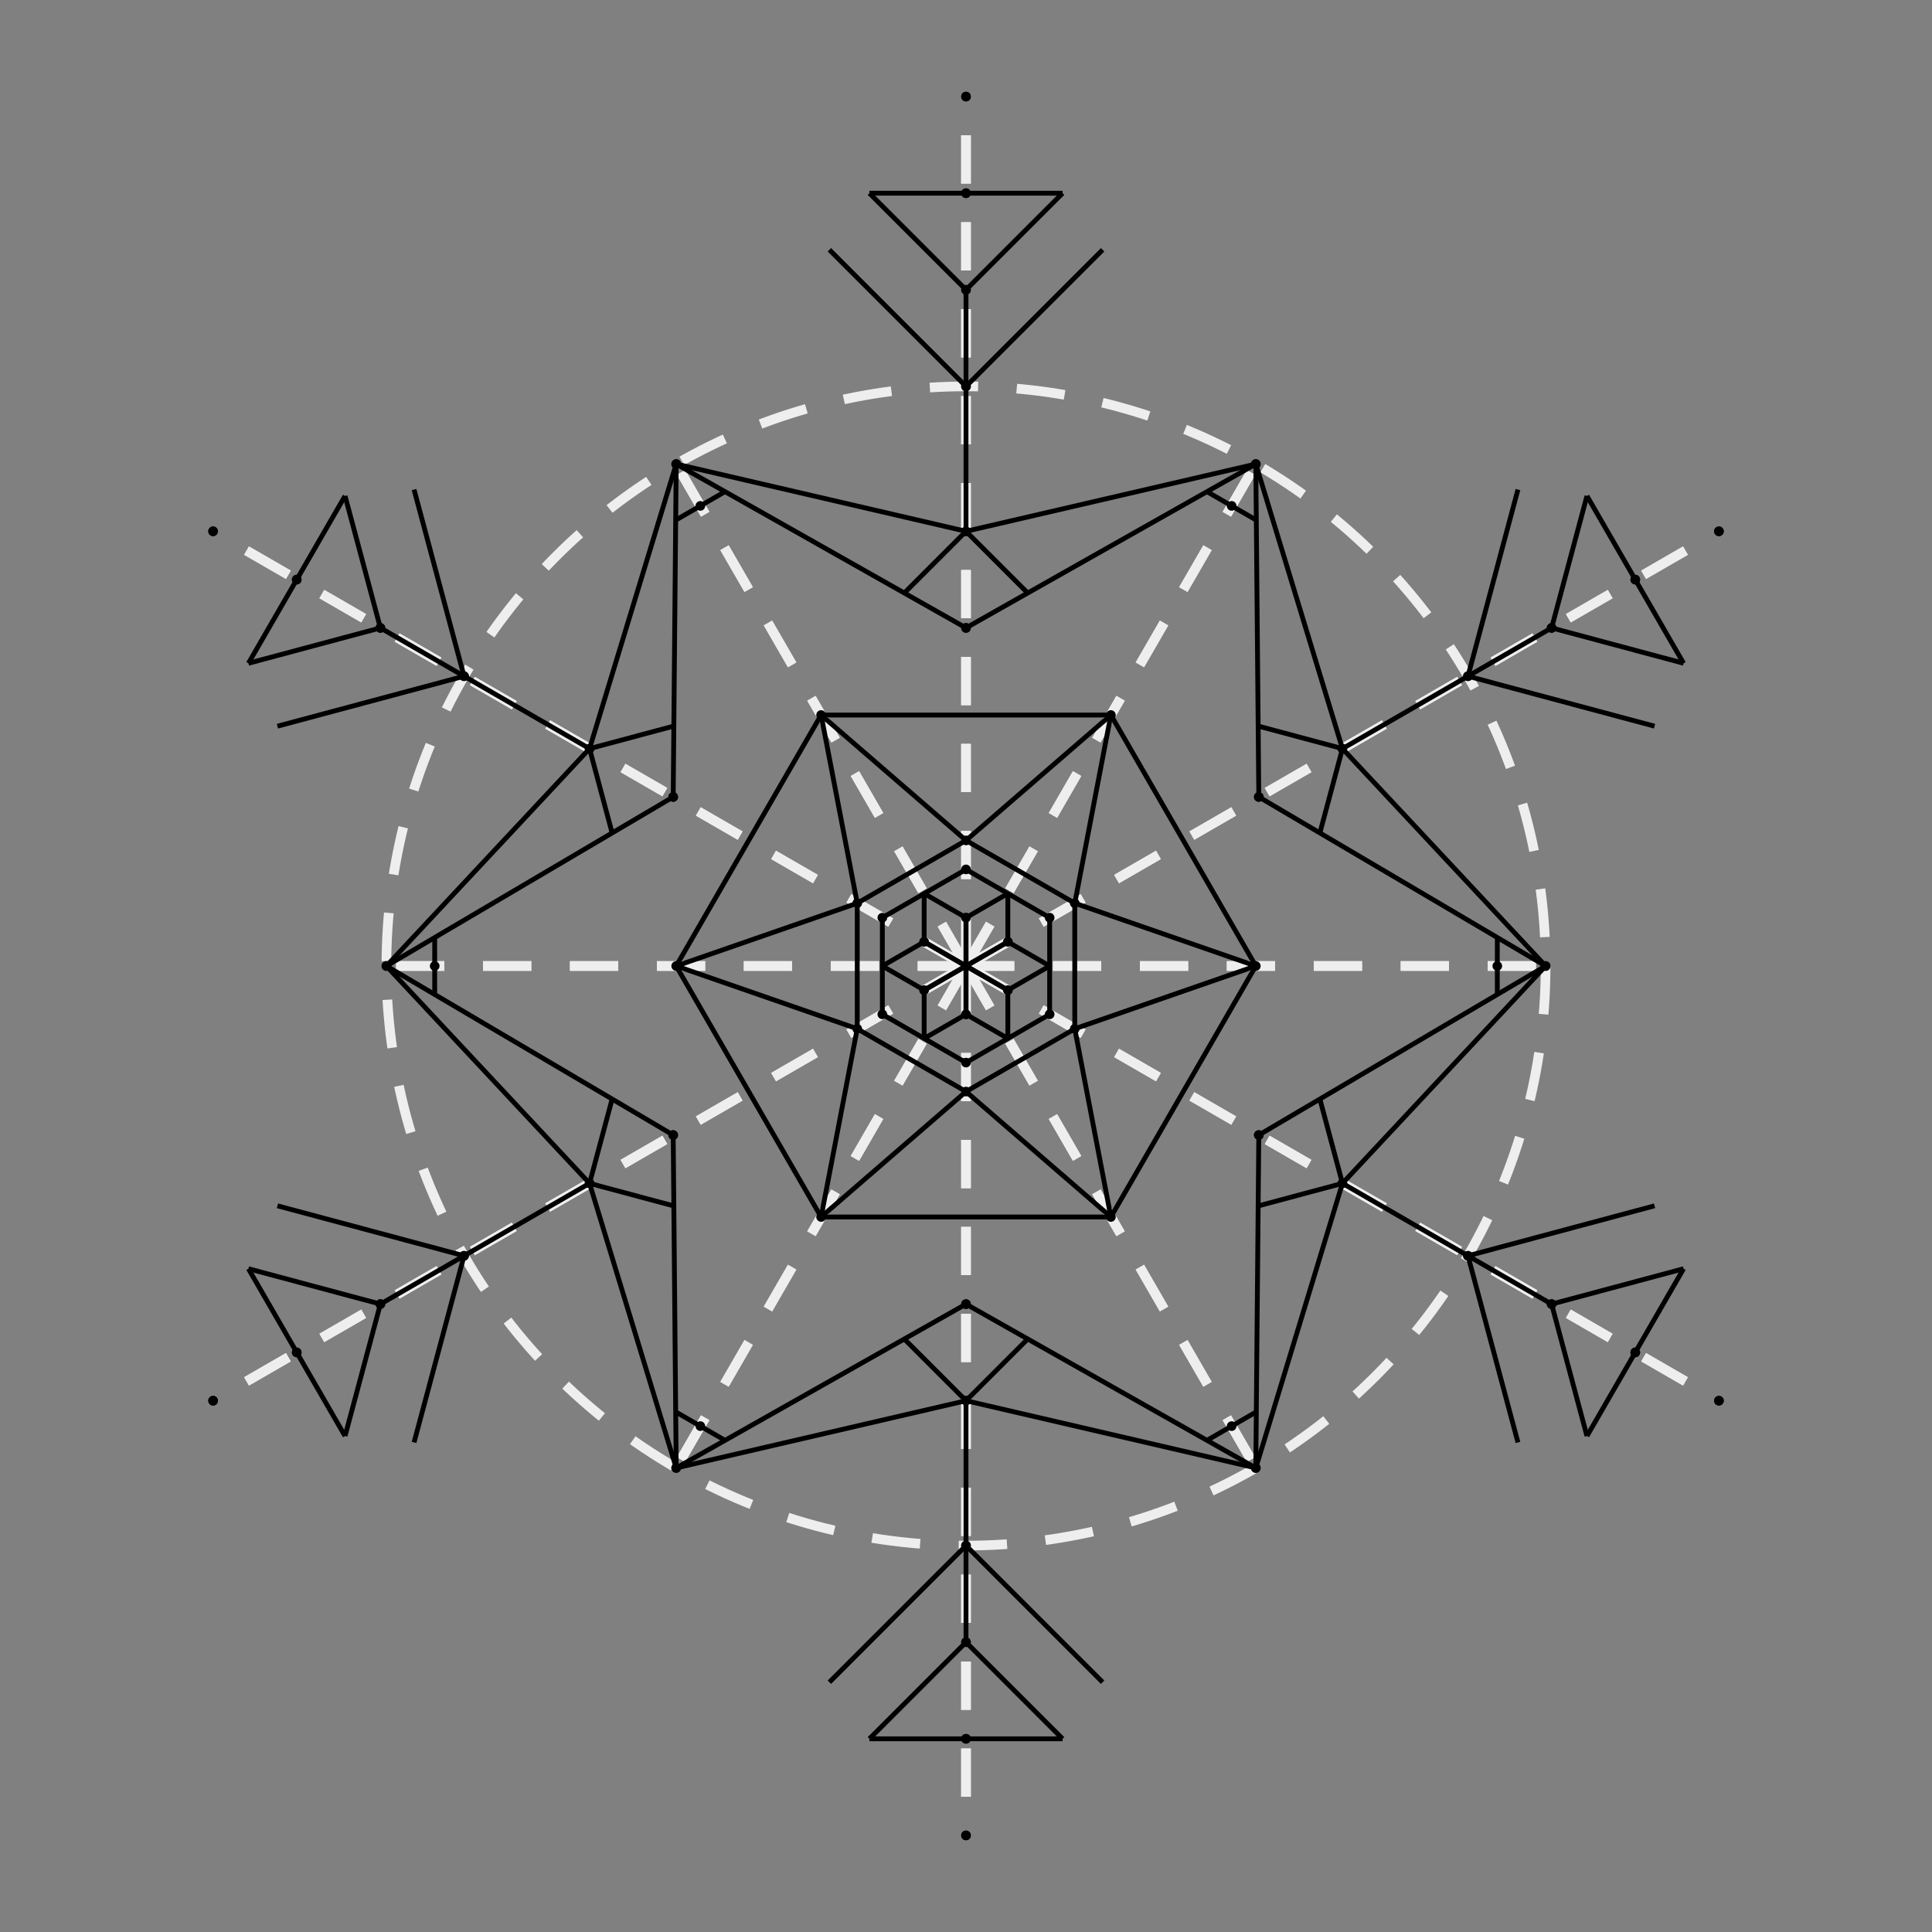 <?xml version="1.0"?>
<svg xmlns="http://www.w3.org/2000/svg"
  xmlns:xlink="http://www.w3.org/1999/xlink"
  width="10in"
  height="10in"
  viewBox="-500 -500 1000 1000"
>
  <rect x="-500" y="-500" width="1000" height="1000" fill="#808080" stroke="none"/>
  <title xml:lang="en">6-ray Mandala</title>
  <desc xml:lang="en">
    Exercise to draw of mandala with 6 rays,
    from the book "Mandala, Journey to the Centre", by Bailey Cunningham
  </desc>
  <title xml:lang="fr">Mandala à 6 rayons</title>
  <desc xml:lang="fr">
    Exercice de réalisation d'un mandala à six rayons,
    du livre "Mandala, Voyage vers le centre", de Bailey Cunningham
  </desc>
  <style type="text/css">
    .empty {
      fill: none;
    }
    .dashed {
      stroke: #eee;
      stroke-dasharray: 25,20;
      stroke-width: 5;
    }
    line {
      stroke: black;
      stroke-width: 2.5;
    }
  </style>
  <defs>
    <circle id="point" r="2.5" />
    <line id="vline45" x1="0" x2="0" y1="0" y2="45" />
    <line id="vline50" x1="0" x2="0" y1="0" y2="50" />
    <line id="vline70.71" x1="0" x2="0" y1="0" y2="70.71" />
    <line id="vline100" x1="0" x2="0" y1="0" y2="100" />
    <line id="vline125" x1="0" x2="0" y1="0" y2="125" />
    <line id="hline100" x1="-50" x2="50" y1="0" y2="0" />
    <g id="short-line">
      <g id="half-short-line">
        <line x1="0" x2="300" y1="0" y2="0" class="dashed" />
        <use xlink:href="#point" transform="translate(150)" />
        <use xlink:href="#point" transform="translate(275)" />
        <use xlink:href="#point" transform="translate(300)" />
      </g>
      <use xlink:href="#half-short-line" transform="scale(-1)" />
    </g>
    <g id="long-line">
      <g id="half-long-line">
        <line x1="0" x2="450" y1="0" y2="0" class="dashed" />
        <use xlink:href="#point" transform="translate(25)" />
        <use xlink:href="#point" transform="translate(50)" />
        <use xlink:href="#point" transform="translate(65)" />
        <use xlink:href="#point" transform="translate(175)" />
        <use xlink:href="#point" transform="translate(225)" />
        <use xlink:href="#point" transform="translate(300)" />
        <use xlink:href="#point" transform="translate(350)" />
        <use xlink:href="#point" transform="translate(400)" />
        <use xlink:href="#point" transform="translate(450)" />
      </g>
      <use xlink:href="#half-long-line" transform="scale(-1)" />
    </g>
    <!-- Pythagoras's theorem of right-angled triangle gives:
      h² + (a/2)² = a²
    which gives
      h² = a² - (a/2)² = a² - a²/4 = 3a²/4
    or
      h = √3*a/2
    with a=43,3012702, h~37,500000019
    with a=50, h~43,3012702
    with a=65, h~56,29165126
    with a=150, h~129,9038106
    with a=300, h~259,8076212
    -->
    <line id="hex50" x1="-25" x2="25" y1="43.30" y2="43.30" />
    <line id="hex65" x1="-32.5" x2="32.5" y1="56.29" y2="56.29" />
    <line id="hex150" x1="-75" x2="75" y1="129.90" y2="129.90" />
    <line id="stardust-25-43.30" x1="0" y1="25" x2="21.65" y2="37.5" />
    <line id="stardust-65-150" x1="0" y1="65" x2="75" y2="129.90" />
    <line id="stardust-175-300" x1="0" y1="175" x2="150" y2="259.81" />
    <line id="stardust-225-300" x1="0" y1="225" x2="150" y2="259.81" />
    <!-- According to Thales's Theorem, given two parallel base lines
    inside the triangle which makes a branch of a star,
    the ratio of distances of the star tip to each line equals
    the ratio of lengths of the base lines.
    This gives the length of the base line at 25 (0.25in) from the tip
    of the star 175-300 as:
      b / 175 = 25 / (300 - √3*175/2)
    i.e.
      b ~ 29,472085039
    and
      b/2 ~ 14,73604252
    -->
    <line id="tipline-275-of-star-175-300"
      x1="-14.74" y1="275" x2="14.74" y2="275"
    />
  </defs>
  <g id="construction">
    <circle cx="0" cy="0" r="300" class="empty dashed" />
    <g id="scaffolding-branch">
      <use xlink:href="#short-line" />
      <use xlink:href="#long-line" transform="rotate(30)" />
    </g>
    <use xlink:href="#scaffolding-branch" transform="rotate(60)" />
    <use xlink:href="#scaffolding-branch" transform="rotate(120)" />
    <use xlink:href="#scaffolding-branch" transform="rotate(180)" />
    <use xlink:href="#scaffolding-branch" transform="rotate(240)" />
    <use xlink:href="#scaffolding-branch" transform="rotate(300)" />
    <use xlink:href="#point" />
  </g>
  <g id="branch">
    <g id="stick-star-50">
      <use xlink:href="#vline50" transform="translate(0,-25)" />
    </g>
    <g id="star-25-43.30">
      <g id="half-star-25-43.30">
        <use xlink:href="#stardust-25-43.30" />
      </g>
      <use xlink:href="#half-star-25-43.30" transform="scale(-1,1)" />
    </g>
    <g id="hexagon50">
      <use xlink:href="#hex50" transform="rotate(30)" />
    </g>
    <g id="hexagon65">
      <use xlink:href="#hex65" transform="rotate(30)" />
    </g>
    <g id="star-65-150">
      <g id="half-star-65-150">
        <use xlink:href="#stardust-65-150" />
      </g>
      <use xlink:href="#half-star-65-150" transform="scale(-1,1)" />
    </g>
    <g id="hexagon150">
      <use xlink:href="#hex150" />
    </g>
    <g id="star-175-300">
      <g id="half-star-175-300">
        <use xlink:href="#stardust-175-300" />
      </g>
      <use xlink:href="#half-star-175-300" transform="scale(-1,1)" />
    </g>
    <g id="extra-startips-225">
      <g id="extra-startip-225">
        <use xlink:href="#vline45" transform="translate(0,225) rotate(-135)" />
        <use xlink:href="#vline45" transform="translate(0,225) rotate(135)" />
      </g>
    </g>
    <g id="tiplines-of-star-175-300">
      <use xlink:href="#tipline-275-of-star-175-300" transform="rotate(30)" />
    </g>
    <g id="star-225-300">
      <g id="half-star-225-300">
        <use xlink:href="#stardust-225-300" />
      </g>
      <use xlink:href="#half-star-225-300" transform="scale(-1,1)" />
    </g>
    <g id="snowflakes">
      <g id="snowflake">
        <use xlink:href="#vline125" transform="translate(0,225)" />
        <use xlink:href="#vline100" transform="translate(0,300) rotate(-45)" />
        <use xlink:href="#vline100" transform="translate(0,300) rotate(45)" />
        <use xlink:href="#vline70.71" transform="translate(0,350) rotate(-45)" />
        <use xlink:href="#vline70.71" transform="translate(0,350) rotate(45)" />
        <use xlink:href="#hline100" transform="translate(0,400)" />
      </g>
    </g>
  </g>
  <use xlink:href="#branch" transform="rotate(60)" />
  <use xlink:href="#branch" transform="rotate(120)" />
  <use xlink:href="#branch" transform="rotate(180)" />
  <use xlink:href="#branch" transform="rotate(240)" />
  <use xlink:href="#branch" transform="rotate(300)" />
</svg>
